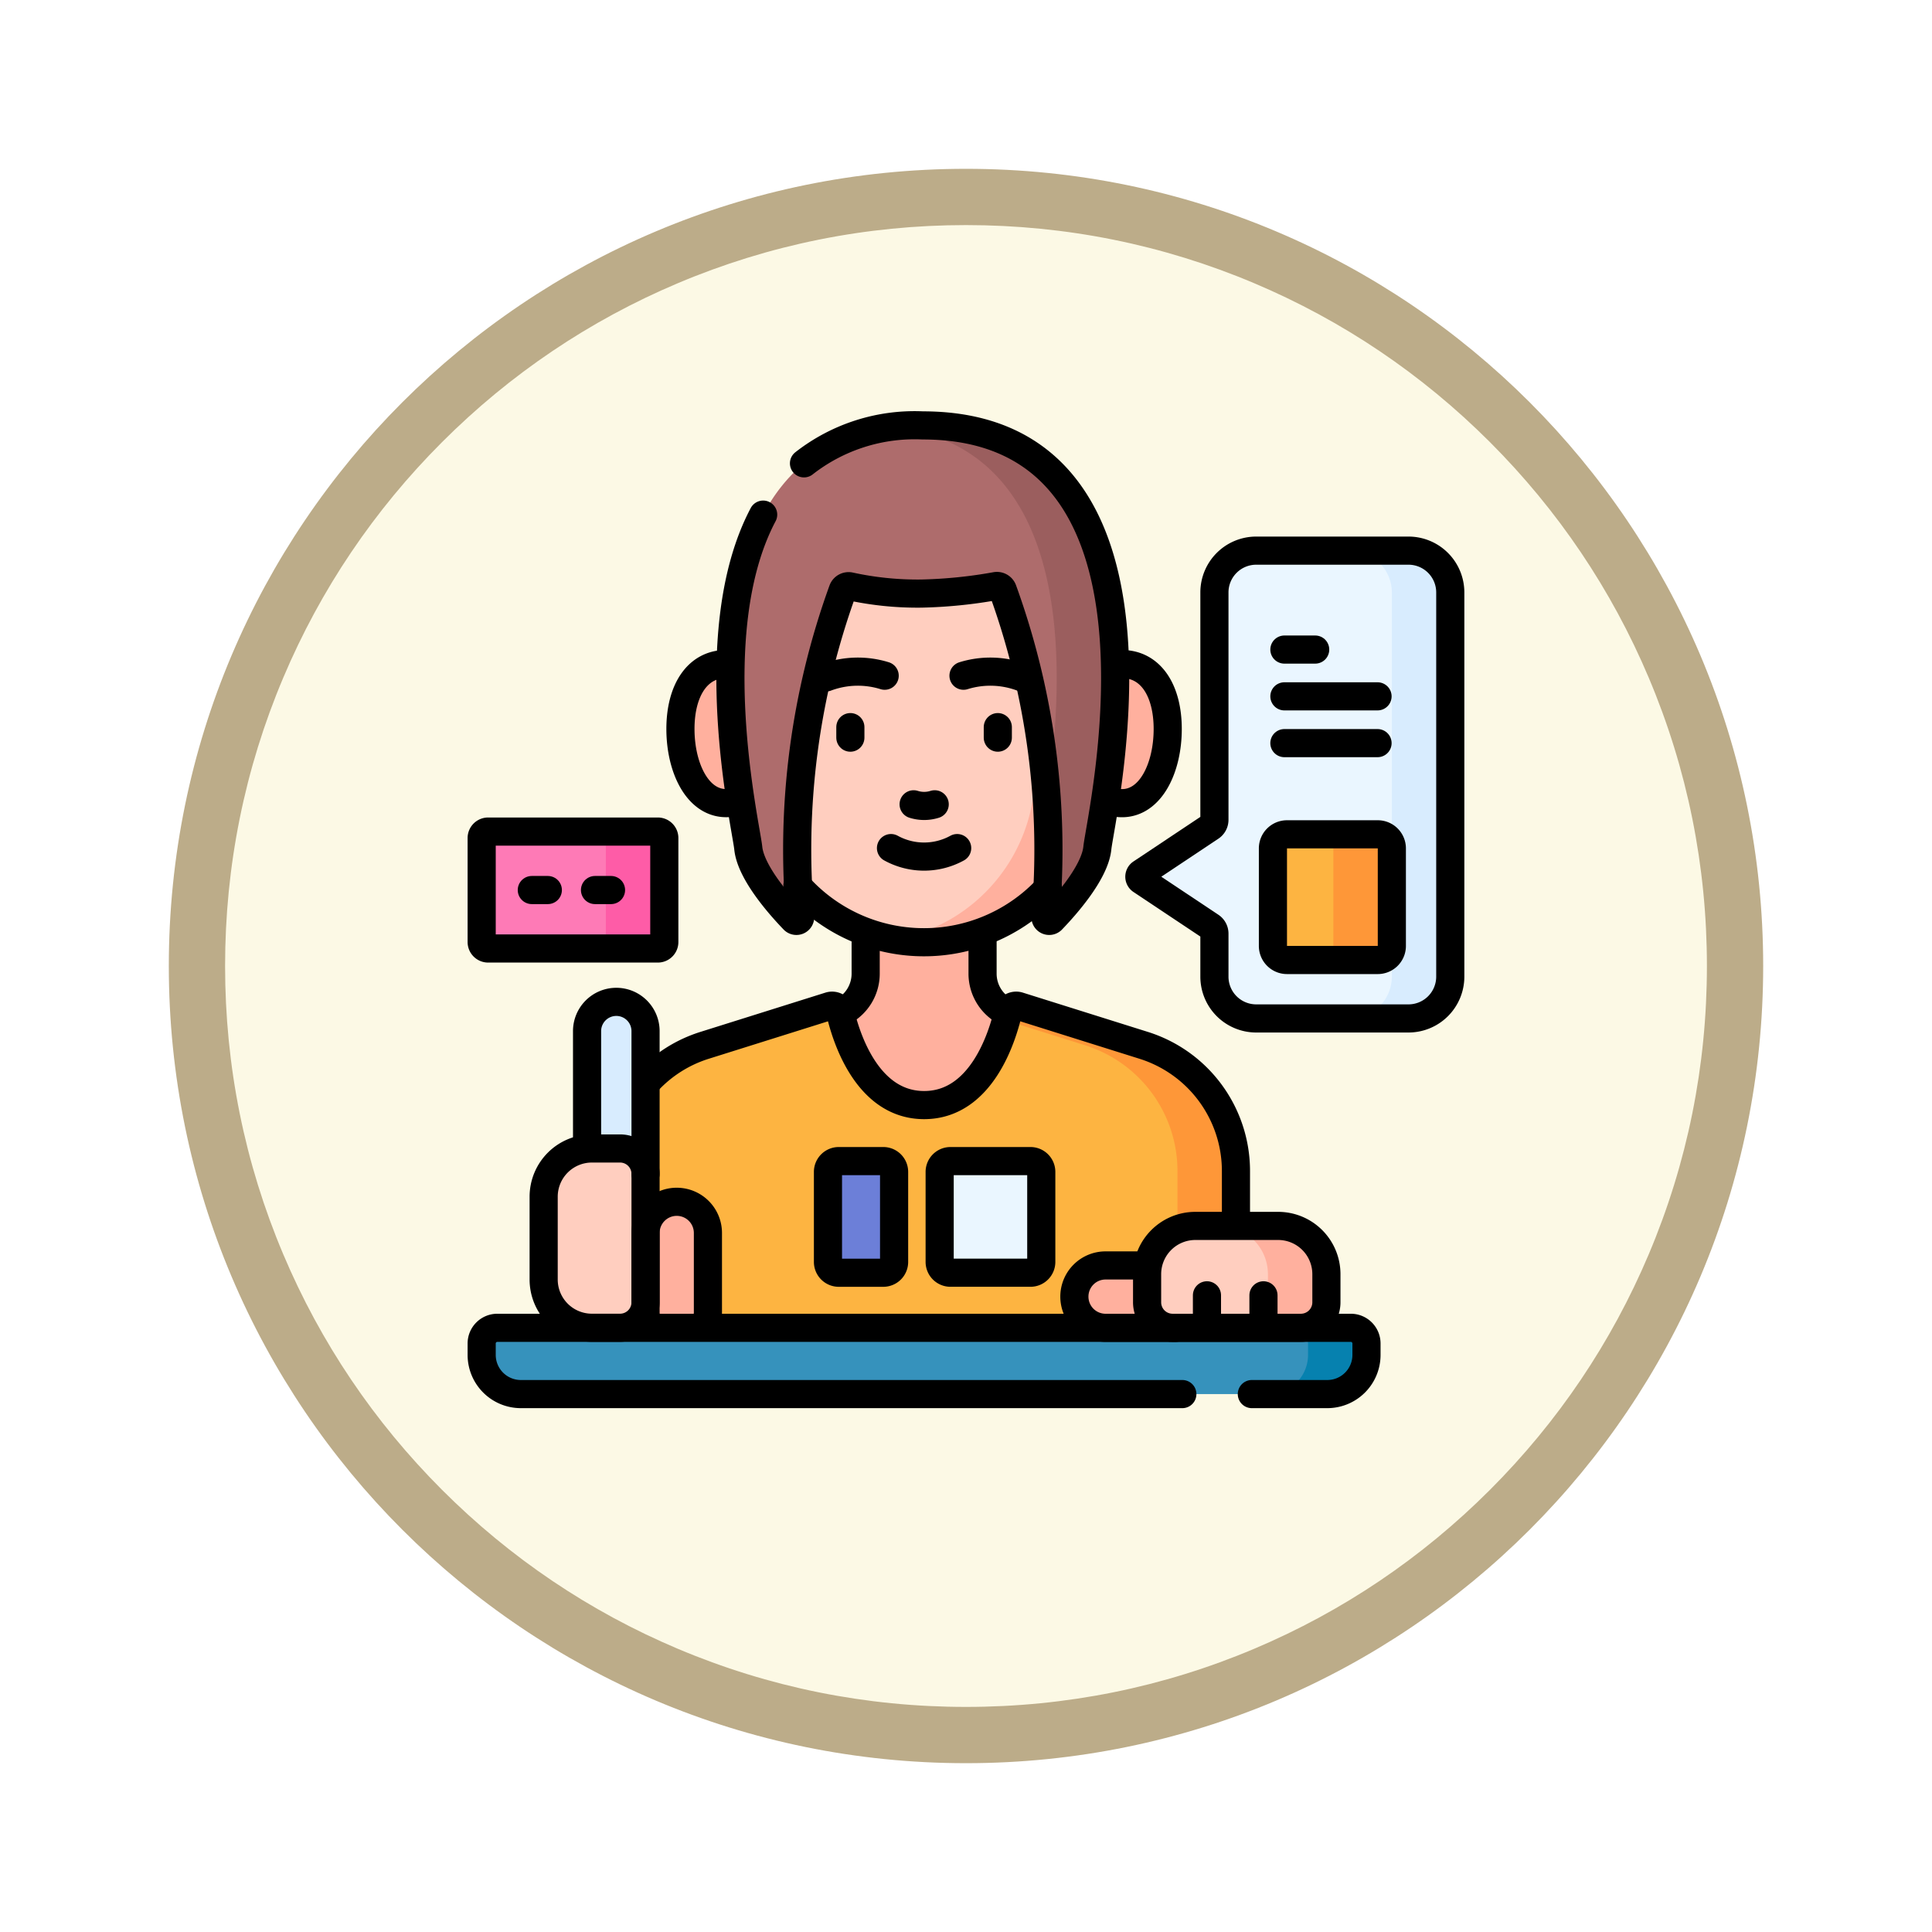 <svg xmlns="http://www.w3.org/2000/svg" xmlns:xlink="http://www.w3.org/1999/xlink" width="103" height="103" viewBox="0 0 103 103">
  <defs>
    <filter id="Trazado_978624" x="0" y="0" width="103" height="103" filterUnits="userSpaceOnUse">
      <feOffset dy="3" input="SourceAlpha"/>
      <feGaussianBlur stdDeviation="3" result="blur"/>
      <feFlood flood-opacity="0.161"/>
      <feComposite operator="in" in2="blur"/>
      <feComposite in="SourceGraphic"/>
    </filter>
  </defs>
  <g id="Grupo_1164359" data-name="Grupo 1164359" transform="translate(9 6)">
    <g id="Grupo_1144531" data-name="Grupo 1144531">
      <g transform="matrix(1, 0, 0, 1, -9, -6)" filter="url(#Trazado_978624)">
        <g id="Trazado_978624-2" data-name="Trazado 978624" transform="translate(9 6)" fill="#fcf9e5">
          <path d="M 42.5 83.5 C 36.964 83.5 31.595 82.416 26.541 80.279 C 21.659 78.214 17.274 75.257 13.509 71.491 C 9.743 67.726 6.786 63.341 4.721 58.459 C 2.584 53.405 1.5 48.036 1.5 42.5 C 1.5 36.964 2.584 31.595 4.721 26.541 C 6.786 21.659 9.743 17.274 13.509 13.509 C 17.274 9.743 21.659 6.786 26.541 4.721 C 31.595 2.584 36.964 1.5 42.5 1.5 C 48.036 1.5 53.405 2.584 58.459 4.721 C 63.341 6.786 67.726 9.743 71.491 13.509 C 75.257 17.274 78.214 21.659 80.279 26.541 C 82.416 31.595 83.5 36.964 83.5 42.5 C 83.5 48.036 82.416 53.405 80.279 58.459 C 78.214 63.341 75.257 67.726 71.491 71.491 C 67.726 75.257 63.341 78.214 58.459 80.279 C 53.405 82.416 48.036 83.5 42.5 83.5 Z" stroke="none"/>
          <path d="M 42.5 3 C 37.166 3 31.994 4.044 27.126 6.103 C 22.422 8.092 18.198 10.941 14.569 14.569 C 10.941 18.198 8.092 22.422 6.103 27.126 C 4.044 31.994 3 37.166 3 42.5 C 3 47.834 4.044 53.006 6.103 57.874 C 8.092 62.578 10.941 66.802 14.569 70.431 C 18.198 74.059 22.422 76.908 27.126 78.897 C 31.994 80.956 37.166 82 42.5 82 C 47.834 82 53.006 80.956 57.874 78.897 C 62.578 76.908 66.802 74.059 70.431 70.431 C 74.059 66.802 76.908 62.578 78.897 57.874 C 80.956 53.006 82 47.834 82 42.5 C 82 37.166 80.956 31.994 78.897 27.126 C 76.908 22.422 74.059 18.198 70.431 14.569 C 66.802 10.941 62.578 8.092 57.874 6.103 C 53.006 4.044 47.834 3 42.5 3 M 42.5 0 C 65.972 0 85 19.028 85 42.5 C 85 65.972 65.972 85 42.5 85 C 19.028 85 0 65.972 0 42.5 C 0 19.028 19.028 0 42.5 0 Z" stroke="none" fill="#bcac89"/>
        </g>
      </g>
    </g>
    <g id="programmer_8083321" transform="translate(9.179 9.18)">
      <path id="Trazado_1026286" data-name="Trazado 1026286" d="M16.892,222.124H7.845a.345.345,0,0,1-.345-.345v-5.544a.345.345,0,0,1,.345-.345h9.047a.345.345,0,0,1,.345.345v5.544A.345.345,0,0,1,16.892,222.124Z" transform="translate(0 -186.737)" fill="#fe7ab6"/>
      <path id="Trazado_1026287" data-name="Trazado 1026287" d="M71.008,215.889H67.891a.345.345,0,0,1,.345.345v5.544a.345.345,0,0,1-.345.345h3.117a.345.345,0,0,0,.345-.345v-5.544A.345.345,0,0,0,71.008,215.889Z" transform="translate(-54.116 -186.736)" fill="#fe5ca7"/>
      <path id="Trazado_1026288" data-name="Trazado 1026288" d="M110.793,265.039l-5.939-1.7a2.279,2.279,0,0,1-1.652-2.191v-3.206H96.969v3.206a2.279,2.279,0,0,1-1.652,2.191l-5.939,1.7a6.73,6.73,0,0,0-4.878,6.47v6.217h31.172v-6.217A6.729,6.729,0,0,0,110.793,265.039Z" transform="translate(-68.999 -224.42)" fill="#ffb09e"/>
      <g id="Grupo_1172320" data-name="Grupo 1172320" transform="translate(18.098 20.223)">
        <path id="Trazado_1026289" data-name="Trazado 1026289" d="M114.728,133.657c0,2.047-1.249,3.707-2.791,3.707s-2.437-1.906-2.437-3.954.9-3.461,2.437-3.461S114.728,131.61,114.728,133.657Z" transform="translate(-109.5 -129.95)" fill="#ffb09e"/>
        <path id="Trazado_1026290" data-name="Trazado 1026290" d="M309.19,133.657c0,2.047,1.249,3.707,2.791,3.707s2.437-1.906,2.437-3.954-.9-3.461-2.437-3.461S309.19,131.61,309.19,133.657Z" transform="translate(-288.441 -129.95)" fill="#ffb09e"/>
      </g>
      <path id="Trazado_1026291" data-name="Trazado 1026291" d="M147.629,55.145V49a9.026,9.026,0,0,1,9.026-9.026h0A9.026,9.026,0,0,1,165.682,49v6.108a9.044,9.044,0,0,1-9.043,9.043h0A9.009,9.009,0,0,1,147.629,55.145Z" transform="translate(-125.569 -29.102)" fill="#ffcebf"/>
      <path id="Trazado_1026292" data-name="Trazado 1026292" d="M220.924,39.976h0a9.085,9.085,0,0,0-1.559.134A9.029,9.029,0,0,1,226.833,49v6.108a9.046,9.046,0,0,1-7.483,8.909,9.068,9.068,0,0,0,1.557.134h0a9.043,9.043,0,0,0,9.043-9.043V49A9.026,9.026,0,0,0,220.924,39.976Z" transform="translate(-189.837 -29.102)" fill="#ffb09e"/>
      <path id="Trazado_1026293" data-name="Trazado 1026293" d="M107.75,314.04v7.112A1.247,1.247,0,0,1,106.5,322.4H75.747a1.247,1.247,0,0,1-1.247-1.247V314.04a7.023,7.023,0,0,1,4.918-6.7l6.665-2.094a.445.445,0,0,1,.567.323c.305,1.319,1.424,4.956,4.474,4.956s4.169-3.637,4.474-4.956a.445.445,0,0,1,.567-.323l6.665,2.094A7.023,7.023,0,0,1,107.75,314.04Z" transform="translate(-60.038 -266.79)" fill="#fdb441"/>
      <g id="Grupo_1172321" data-name="Grupo 1172321" transform="translate(35.449 38.436)">
        <path id="Trazado_1026294" data-name="Trazado 1026294" d="M283.823,307.34l-6.665-2.094a.445.445,0,0,0-.567.323c-.03.128-.067.277-.113.443l4.228,1.328a7.023,7.023,0,0,1,4.918,6.7v7.112a1.247,1.247,0,0,1-1.247,1.247h3.117a1.247,1.247,0,0,0,1.247-1.247V314.04A7.023,7.023,0,0,0,283.823,307.34Z" transform="translate(-276.478 -305.226)" fill="#fe9738"/>
      </g>
      <path id="Trazado_1026295" data-name="Trazado 1026295" d="M94.906,407.52v4.211a1.662,1.662,0,0,1-1.662,1.662h0a1.662,1.662,0,0,1-1.663-1.662V407.52a1.662,1.662,0,0,1,1.663-1.662h0A1.662,1.662,0,0,1,94.906,407.52Z" transform="translate(-75.344 -356.966)" fill="#ffb09e"/>
      <path id="Trazado_1026296" data-name="Trazado 1026296" d="M313.267,441.825h3.741V438.5h-3.741a1.662,1.662,0,0,0-1.663,1.663h0A1.663,1.663,0,0,0,313.267,441.825Z" transform="translate(-272.507 -386.216)" fill="#ffb09e"/>
      <path id="Trazado_1026297" data-name="Trazado 1026297" d="M350.278,423.655h6.84a1.36,1.36,0,0,0,1.36-1.36v-1.5a2.572,2.572,0,0,0-2.572-2.572h-4.415a2.572,2.572,0,0,0-2.572,2.572v1.5A1.359,1.359,0,0,0,350.278,423.655Z" transform="translate(-305.943 -368.046)" fill="#ffcebf"/>
      <path id="Trazado_1026298" data-name="Trazado 1026298" d="M389.279,418.222h-3.117a2.572,2.572,0,0,1,2.572,2.572v1.5a1.36,1.36,0,0,1-1.36,1.359h3.117a1.36,1.36,0,0,0,1.36-1.359v-1.5A2.572,2.572,0,0,0,389.279,418.222Z" transform="translate(-339.317 -368.045)" fill="#ffb09e"/>
      <path id="Trazado_1026299" data-name="Trazado 1026299" d="M361.5,74V94.5a2.228,2.228,0,0,1-2.237,2.22h-8.1a2.228,2.228,0,0,1-2.237-2.22V92.2a.458.458,0,0,0-.2-.381l-3.7-2.465a.227.227,0,0,1,0-.379l3.7-2.465a.458.458,0,0,0,.2-.381V74a2.228,2.228,0,0,1,2.237-2.22h8.1A2.228,2.228,0,0,1,361.5,74Z" transform="translate(-302.361 -57.604)" fill="#eaf6ff"/>
      <path id="Trazado_1026300" data-name="Trazado 1026300" d="M456.088,71.784h-3.117A2.228,2.228,0,0,1,455.208,74V94.5a2.228,2.228,0,0,1-2.237,2.22h3.117a2.228,2.228,0,0,0,2.237-2.22V74A2.228,2.228,0,0,0,456.088,71.784Z" transform="translate(-399.184 -57.604)" fill="#d8ecfe"/>
      <path id="Trazado_1026301" data-name="Trazado 1026301" d="M413.478,223.29v-5.2a.75.75,0,0,1,.75-.75h4.84a.75.75,0,0,1,.75.75v5.2a.75.75,0,0,1-.75.75h-4.84A.75.75,0,0,1,413.478,223.29Z" transform="translate(-363.794 -188.04)" fill="#fdb441"/>
      <path id="Trazado_1026302" data-name="Trazado 1026302" d="M440.4,217.343H437.28a.75.75,0,0,1,.75.75v5.2a.75.75,0,0,1-.75.75H440.4a.75.75,0,0,0,.75-.75v-5.2A.75.75,0,0,0,440.4,217.343Z" transform="translate(-385.123 -188.039)" fill="#fe9738"/>
      <path id="Trazado_1026303" data-name="Trazado 1026303" d="M63.14,319.89h0a1.559,1.559,0,0,1-1.559-1.559V304.824a1.559,1.559,0,0,1,1.559-1.559h0a1.559,1.559,0,0,1,1.559,1.559v13.508A1.559,1.559,0,0,1,63.14,319.89Z" transform="translate(-48.462 -265.033)" fill="#d8ecfe"/>
      <path id="Trazado_1026304" data-name="Trazado 1026304" d="M44.736,379.86v6.84a1.36,1.36,0,0,1-1.36,1.359h-1.5a2.572,2.572,0,0,1-2.572-2.572v-4.415a2.572,2.572,0,0,1,2.572-2.572h1.5A1.359,1.359,0,0,1,44.736,379.86Z" transform="translate(-28.499 -332.452)" fill="#ffcebf"/>
      <path id="Trazado_1026305" data-name="Trazado 1026305" d="M52.585,474.032h-43A2.089,2.089,0,0,1,7.5,471.943v-.608a.836.836,0,0,1,.836-.836h45.5a.836.836,0,0,1,.836.836v.608A2.089,2.089,0,0,1,52.585,474.032Z" transform="translate(0 -414.89)" fill="#3692bc"/>
      <path id="Trazado_1026306" data-name="Trazado 1026306" d="M415.766,470.5h-3.117a.836.836,0,0,1,.836.836v.608a2.089,2.089,0,0,1-2.089,2.089h3.117a2.089,2.089,0,0,0,2.089-2.089v-.608A.836.836,0,0,0,415.766,470.5Z" transform="translate(-361.929 -414.891)" fill="#0681af"/>
      <path id="Trazado_1026307" data-name="Trazado 1026307" d="M154.686,30.034c-.132,1.3-1.682,3.053-2.433,3.831a.2.2,0,0,1-.333-.158,40.629,40.629,0,0,0-2.274-17.431.334.334,0,0,0-.374-.211,25.223,25.223,0,0,1-3.963.4,16.885,16.885,0,0,1-3.812-.386.332.332,0,0,0-.384.208,40.611,40.611,0,0,0-2.27,17.42.2.2,0,0,1-.333.158c-.751-.778-2.3-2.528-2.434-3.831C135.9,28.31,130.979,7.5,145.381,7.5S154.863,28.31,154.686,30.034Z" transform="translate(-114.364 0)" fill="#ae6c6c"/>
      <g id="Grupo_1172322" data-name="Grupo 1172322" transform="translate(29.459 7.5)">
        <path id="Trazado_1026308" data-name="Trazado 1026308" d="M220.389,7.5a13.351,13.351,0,0,0-1.559.088c10.036,1.179,9.049,13.911,8.19,19.711a34.06,34.06,0,0,1-.092,6.408.2.2,0,0,0,.333.158c.751-.778,2.3-2.528,2.433-3.831C229.87,28.31,234.791,7.5,220.389,7.5Z" transform="translate(-218.83 -7.5)" fill="#9b5e5e"/>
      </g>
      <g id="Grupo_1172323" data-name="Grupo 1172323" transform="translate(25.962 46.716)">
        <path id="Trazado_1026309" data-name="Trazado 1026309" d="M188.132,390.877h-2.374a.576.576,0,0,1-.576-.576V385.5a.576.576,0,0,1,.576-.575h2.374a.576.576,0,0,1,.576.575V390.3A.576.576,0,0,1,188.132,390.877Z" transform="translate(-185.182 -384.92)" fill="#6c7fd8"/>
        <path id="Trazado_1026310" data-name="Trazado 1026310" d="M242.5,390.3V385.5a.576.576,0,0,1,.576-.575h4.265a.576.576,0,0,1,.576.575V390.3a.576.576,0,0,1-.576.576h-4.265A.576.576,0,0,1,242.5,390.3Z" transform="translate(-236.545 -384.92)" fill="#eaf6ff"/>
      </g>
      <g id="Grupo_1172335" data-name="Grupo 1172335" transform="translate(7.5 7.5)">
        <path id="Trazado_1026311" data-name="Trazado 1026311" d="M16.892,222.124H7.845a.345.345,0,0,1-.345-.345v-5.544a.345.345,0,0,1,.345-.345h9.047a.345.345,0,0,1,.345.345v5.544A.345.345,0,0,1,16.892,222.124Z" transform="translate(-7.5 -194.237)" fill="none" stroke="#000" stroke-linecap="round" stroke-linejoin="round" stroke-miterlimit="10" stroke-width="1.5"/>
        <path id="Trazado_1026312" data-name="Trazado 1026312" d="M192.9,272.171a2.279,2.279,0,0,0,1.206-2.01V268" transform="translate(-173.634 -240.932)" fill="none" stroke="#000" stroke-linecap="round" stroke-linejoin="round" stroke-miterlimit="10" stroke-width="1.5"/>
        <path id="Trazado_1026313" data-name="Trazado 1026313" d="M264.5,268.333v2.126a2.279,2.279,0,0,0,1.206,2.011" transform="translate(-237.796 -241.231)" fill="none" stroke="#000" stroke-linecap="round" stroke-linejoin="round" stroke-miterlimit="10" stroke-width="1.5"/>
        <g id="Grupo_1172324" data-name="Grupo 1172324" transform="translate(10.598 12.723)">
          <path id="Trazado_1026314" data-name="Trazado 1026314" d="M112.551,137.274a2.143,2.143,0,0,1-.615.09c-1.541,0-2.437-1.906-2.437-3.954s.9-3.461,2.437-3.461" transform="translate(-109.5 -129.95)" fill="none" stroke="#000" stroke-linecap="round" stroke-linejoin="round" stroke-miterlimit="10" stroke-width="1.5"/>
          <path id="Trazado_1026315" data-name="Trazado 1026315" d="M328.056,137.2a2.164,2.164,0,0,0,.831.167c1.541,0,2.437-1.906,2.437-3.954s-.9-3.461-2.437-3.461a2.123,2.123,0,0,0-.249.015" transform="translate(-305.347 -129.951)" fill="none" stroke="#000" stroke-linecap="round" stroke-linejoin="round" stroke-miterlimit="10" stroke-width="1.5"/>
        </g>
        <path id="Trazado_1026316" data-name="Trazado 1026316" d="M169.52,243.53q.176.2.365.389a9.025,9.025,0,0,0,12.991-.245" transform="translate(-152.685 -219.005)" fill="none" stroke="#000" stroke-linecap="round" stroke-linejoin="round" stroke-miterlimit="10" stroke-width="1.5"/>
        <g id="Grupo_1172330" data-name="Grupo 1172330" transform="translate(18.365 13.131)">
          <g id="Grupo_1172325" data-name="Grupo 1172325" transform="translate(4.66 7.069)">
            <path id="Trazado_1026317" data-name="Trazado 1026317" d="M229.1,201.913a1.866,1.866,0,0,0,1.123,0" transform="translate(-229.096 -201.913)" fill="none" stroke="#000" stroke-linecap="round" stroke-linejoin="round" stroke-miterlimit="10" stroke-width="1.5"/>
          </g>
          <g id="Grupo_1172327" data-name="Grupo 1172327" transform="translate(3.457 9.403)">
            <g id="Grupo_1172326" data-name="Grupo 1172326">
              <path id="Trazado_1026318" data-name="Trazado 1026318" d="M221.051,224.375a3.663,3.663,0,0,1-3.528,0" transform="translate(-217.523 -224.375)" fill="none" stroke="#000" stroke-linecap="round" stroke-linejoin="round" stroke-miterlimit="10" stroke-width="1.5"/>
            </g>
          </g>
          <g id="Grupo_1172328" data-name="Grupo 1172328" transform="translate(1.291 2.954)">
            <line id="Línea_733" data-name="Línea 733" y2="0.561" fill="none" stroke="#000" stroke-linecap="round" stroke-linejoin="round" stroke-miterlimit="10" stroke-width="1.5"/>
            <line id="Línea_734" data-name="Línea 734" y2="0.561" transform="translate(7.861)" fill="none" stroke="#000" stroke-linecap="round" stroke-linejoin="round" stroke-miterlimit="10" stroke-width="1.5"/>
          </g>
          <g id="Grupo_1172329" data-name="Grupo 1172329" transform="translate(0)">
            <path id="Trazado_1026319" data-name="Trazado 1026319" d="M187.37,134.091a4.823,4.823,0,0,0-3.12.089" transform="translate(-184.25 -133.878)" fill="none" stroke="#000" stroke-linecap="round" stroke-linejoin="round" stroke-miterlimit="10" stroke-width="1.5"/>
            <path id="Trazado_1026320" data-name="Trazado 1026320" d="M254.724,134.091a4.823,4.823,0,0,1,3.12.089" transform="translate(-247.401 -133.878)" fill="none" stroke="#000" stroke-linecap="round" stroke-linejoin="round" stroke-miterlimit="10" stroke-width="1.5"/>
          </g>
        </g>
        <path id="Trazado_1026321" data-name="Trazado 1026321" d="M92.8,309.235a7.009,7.009,0,0,1,3.017-1.895l6.665-2.094a.445.445,0,0,1,.567.323c.305,1.319,1.424,4.956,4.474,4.956s4.169-3.637,4.474-4.956a.445.445,0,0,1,.567-.323l6.665,2.094a7.023,7.023,0,0,1,4.918,6.7v2.808" transform="translate(-83.934 -274.29)" fill="none" stroke="#000" stroke-linecap="round" stroke-linejoin="round" stroke-miterlimit="10" stroke-width="1.5"/>
        <path id="Trazado_1026322" data-name="Trazado 1026322" d="M91.716,412.389a1.656,1.656,0,0,1-.135-.657V407.52a1.662,1.662,0,0,1,1.663-1.663h0a1.662,1.662,0,0,1,1.662,1.663v4.211a1.659,1.659,0,0,1-.131.647" transform="translate(-82.844 -364.466)" fill="none" stroke="#000" stroke-linecap="round" stroke-linejoin="round" stroke-miterlimit="10" stroke-width="1.5"/>
        <path id="Trazado_1026323" data-name="Trazado 1026323" d="M315.353,438.5h-2.085a1.662,1.662,0,0,0-1.662,1.663h0a1.662,1.662,0,0,0,1.662,1.663h3.741" transform="translate(-280.007 -393.716)" fill="none" stroke="#000" stroke-linecap="round" stroke-linejoin="round" stroke-miterlimit="10" stroke-width="1.5"/>
        <path id="Trazado_1026324" data-name="Trazado 1026324" d="M350.278,423.655h6.84a1.36,1.36,0,0,0,1.36-1.36v-1.5a2.572,2.572,0,0,0-2.572-2.572h-4.415a2.572,2.572,0,0,0-2.572,2.572v1.5A1.359,1.359,0,0,0,350.278,423.655Z" transform="translate(-313.443 -375.546)" fill="none" stroke="#000" stroke-linecap="round" stroke-linejoin="round" stroke-miterlimit="10" stroke-width="1.5"/>
        <g id="Grupo_1172331" data-name="Grupo 1172331" transform="translate(38.667 46.377)">
          <line id="Línea_735" data-name="Línea 735" y2="1.593" transform="translate(3.013)" fill="none" stroke="#000" stroke-linecap="round" stroke-linejoin="round" stroke-miterlimit="10" stroke-width="1.5"/>
          <line id="Línea_736" data-name="Línea 736" y2="1.593" fill="none" stroke="#000" stroke-linecap="round" stroke-linejoin="round" stroke-miterlimit="10" stroke-width="1.5"/>
        </g>
        <path id="Trazado_1026325" data-name="Trazado 1026325" d="M361.5,74V94.5a2.228,2.228,0,0,1-2.237,2.22h-8.1a2.228,2.228,0,0,1-2.237-2.22V92.2a.458.458,0,0,0-.2-.381l-3.7-2.465a.227.227,0,0,1,0-.379l3.7-2.465a.458.458,0,0,0,.2-.381V74a2.228,2.228,0,0,1,2.237-2.22h8.1A2.228,2.228,0,0,1,361.5,74Z" transform="translate(-309.861 -65.104)" fill="none" stroke="#000" stroke-linecap="round" stroke-linejoin="round" stroke-miterlimit="10" stroke-width="1.5"/>
        <path id="Trazado_1026326" data-name="Trazado 1026326" d="M413.478,223.29v-5.2a.75.75,0,0,1,.75-.75h4.84a.75.75,0,0,1,.75.75v5.2a.75.75,0,0,1-.75.75h-4.84A.75.75,0,0,1,413.478,223.29Z" transform="translate(-371.294 -195.54)" fill="none" stroke="#000" stroke-linecap="round" stroke-linejoin="round" stroke-miterlimit="10" stroke-width="1.5"/>
        <g id="Grupo_1172332" data-name="Grupo 1172332" transform="translate(42.795 11.95)">
          <line id="Línea_737" data-name="Línea 737" x2="1.642" fill="none" stroke="#000" stroke-linecap="round" stroke-linejoin="round" stroke-miterlimit="10" stroke-width="1.5"/>
          <line id="Línea_738" data-name="Línea 738" x2="4.967" transform="translate(0 2.494)" fill="none" stroke="#000" stroke-linecap="round" stroke-linejoin="round" stroke-miterlimit="10" stroke-width="1.5"/>
          <line id="Línea_739" data-name="Línea 739" x2="4.967" transform="translate(0 4.988)" fill="none" stroke="#000" stroke-linecap="round" stroke-linejoin="round" stroke-miterlimit="10" stroke-width="1.5"/>
        </g>
        <path id="Trazado_1026327" data-name="Trazado 1026327" d="M61.581,310.915v-6.091a1.559,1.559,0,0,1,1.559-1.559h0a1.559,1.559,0,0,1,1.559,1.559v7.618" transform="translate(-55.962 -272.533)" fill="none" stroke="#000" stroke-linecap="round" stroke-linejoin="round" stroke-miterlimit="10" stroke-width="1.5"/>
        <path id="Trazado_1026328" data-name="Trazado 1026328" d="M44.736,379.86v6.84a1.36,1.36,0,0,1-1.36,1.359h-1.5a2.572,2.572,0,0,1-2.572-2.572v-4.415a2.572,2.572,0,0,1,2.572-2.572h1.5A1.359,1.359,0,0,1,44.736,379.86Z" transform="translate(-35.999 -339.952)" fill="none" stroke="#000" stroke-linecap="round" stroke-linejoin="round" stroke-miterlimit="10" stroke-width="1.5"/>
        <path id="Trazado_1026329" data-name="Trazado 1026329" d="M44.854,474.032H9.589A2.089,2.089,0,0,1,7.5,471.943v-.608a.836.836,0,0,1,.836-.836h45.5a.836.836,0,0,1,.836.836v.608a2.089,2.089,0,0,1-2.089,2.089H48.56" transform="translate(-7.5 -422.39)" fill="none" stroke="#000" stroke-linecap="round" stroke-linejoin="round" stroke-miterlimit="10" stroke-width="1.5"/>
        <path id="Trazado_1026330" data-name="Trazado 1026330" d="M139.049,9.522A9.566,9.566,0,0,1,145.382,7.5c14.4,0,9.482,20.81,9.306,22.534-.133,1.3-1.682,3.053-2.433,3.831a.2.2,0,0,1-.333-.158,40.629,40.629,0,0,0-2.274-17.431.334.334,0,0,0-.374-.211,25.224,25.224,0,0,1-3.963.4,16.885,16.885,0,0,1-3.812-.386.332.332,0,0,0-.384.208,40.612,40.612,0,0,0-2.27,17.42.2.2,0,0,1-.333.158c-.751-.778-2.3-2.528-2.434-3.831-.122-1.193-2.516-11.526.794-17.778" transform="translate(-121.865 -7.5)" fill="none" stroke="#000" stroke-linecap="round" stroke-linejoin="round" stroke-miterlimit="10" stroke-width="1.5"/>
        <g id="Grupo_1172333" data-name="Grupo 1172333" transform="translate(18.462 39.216)">
          <path id="Trazado_1026331" data-name="Trazado 1026331" d="M188.132,390.877h-2.374a.576.576,0,0,1-.576-.576V385.5a.576.576,0,0,1,.576-.575h2.374a.576.576,0,0,1,.576.575V390.3A.576.576,0,0,1,188.132,390.877Z" transform="translate(-185.182 -384.92)" fill="none" stroke="#000" stroke-linecap="round" stroke-linejoin="round" stroke-miterlimit="10" stroke-width="1.5"/>
          <path id="Trazado_1026332" data-name="Trazado 1026332" d="M242.5,390.3V385.5a.576.576,0,0,1,.576-.575h4.265a.576.576,0,0,1,.576.575V390.3a.576.576,0,0,1-.576.576h-4.265A.576.576,0,0,1,242.5,390.3Z" transform="translate(-236.545 -384.92)" fill="none" stroke="#000" stroke-linecap="round" stroke-linejoin="round" stroke-miterlimit="10" stroke-width="1.5"/>
        </g>
        <g id="Grupo_1172334" data-name="Grupo 1172334" transform="translate(2.673 24.77)">
          <line id="Línea_740" data-name="Línea 740" x2="0.854" fill="none" stroke="#000" stroke-linecap="round" stroke-linejoin="round" stroke-miterlimit="10" stroke-width="1.5"/>
          <line id="Línea_741" data-name="Línea 741" x2="0.854" transform="translate(3.369)" fill="none" stroke="#000" stroke-linecap="round" stroke-linejoin="round" stroke-miterlimit="10" stroke-width="1.5"/>
        </g>
      </g>
    </g>
  </g>
</svg>
